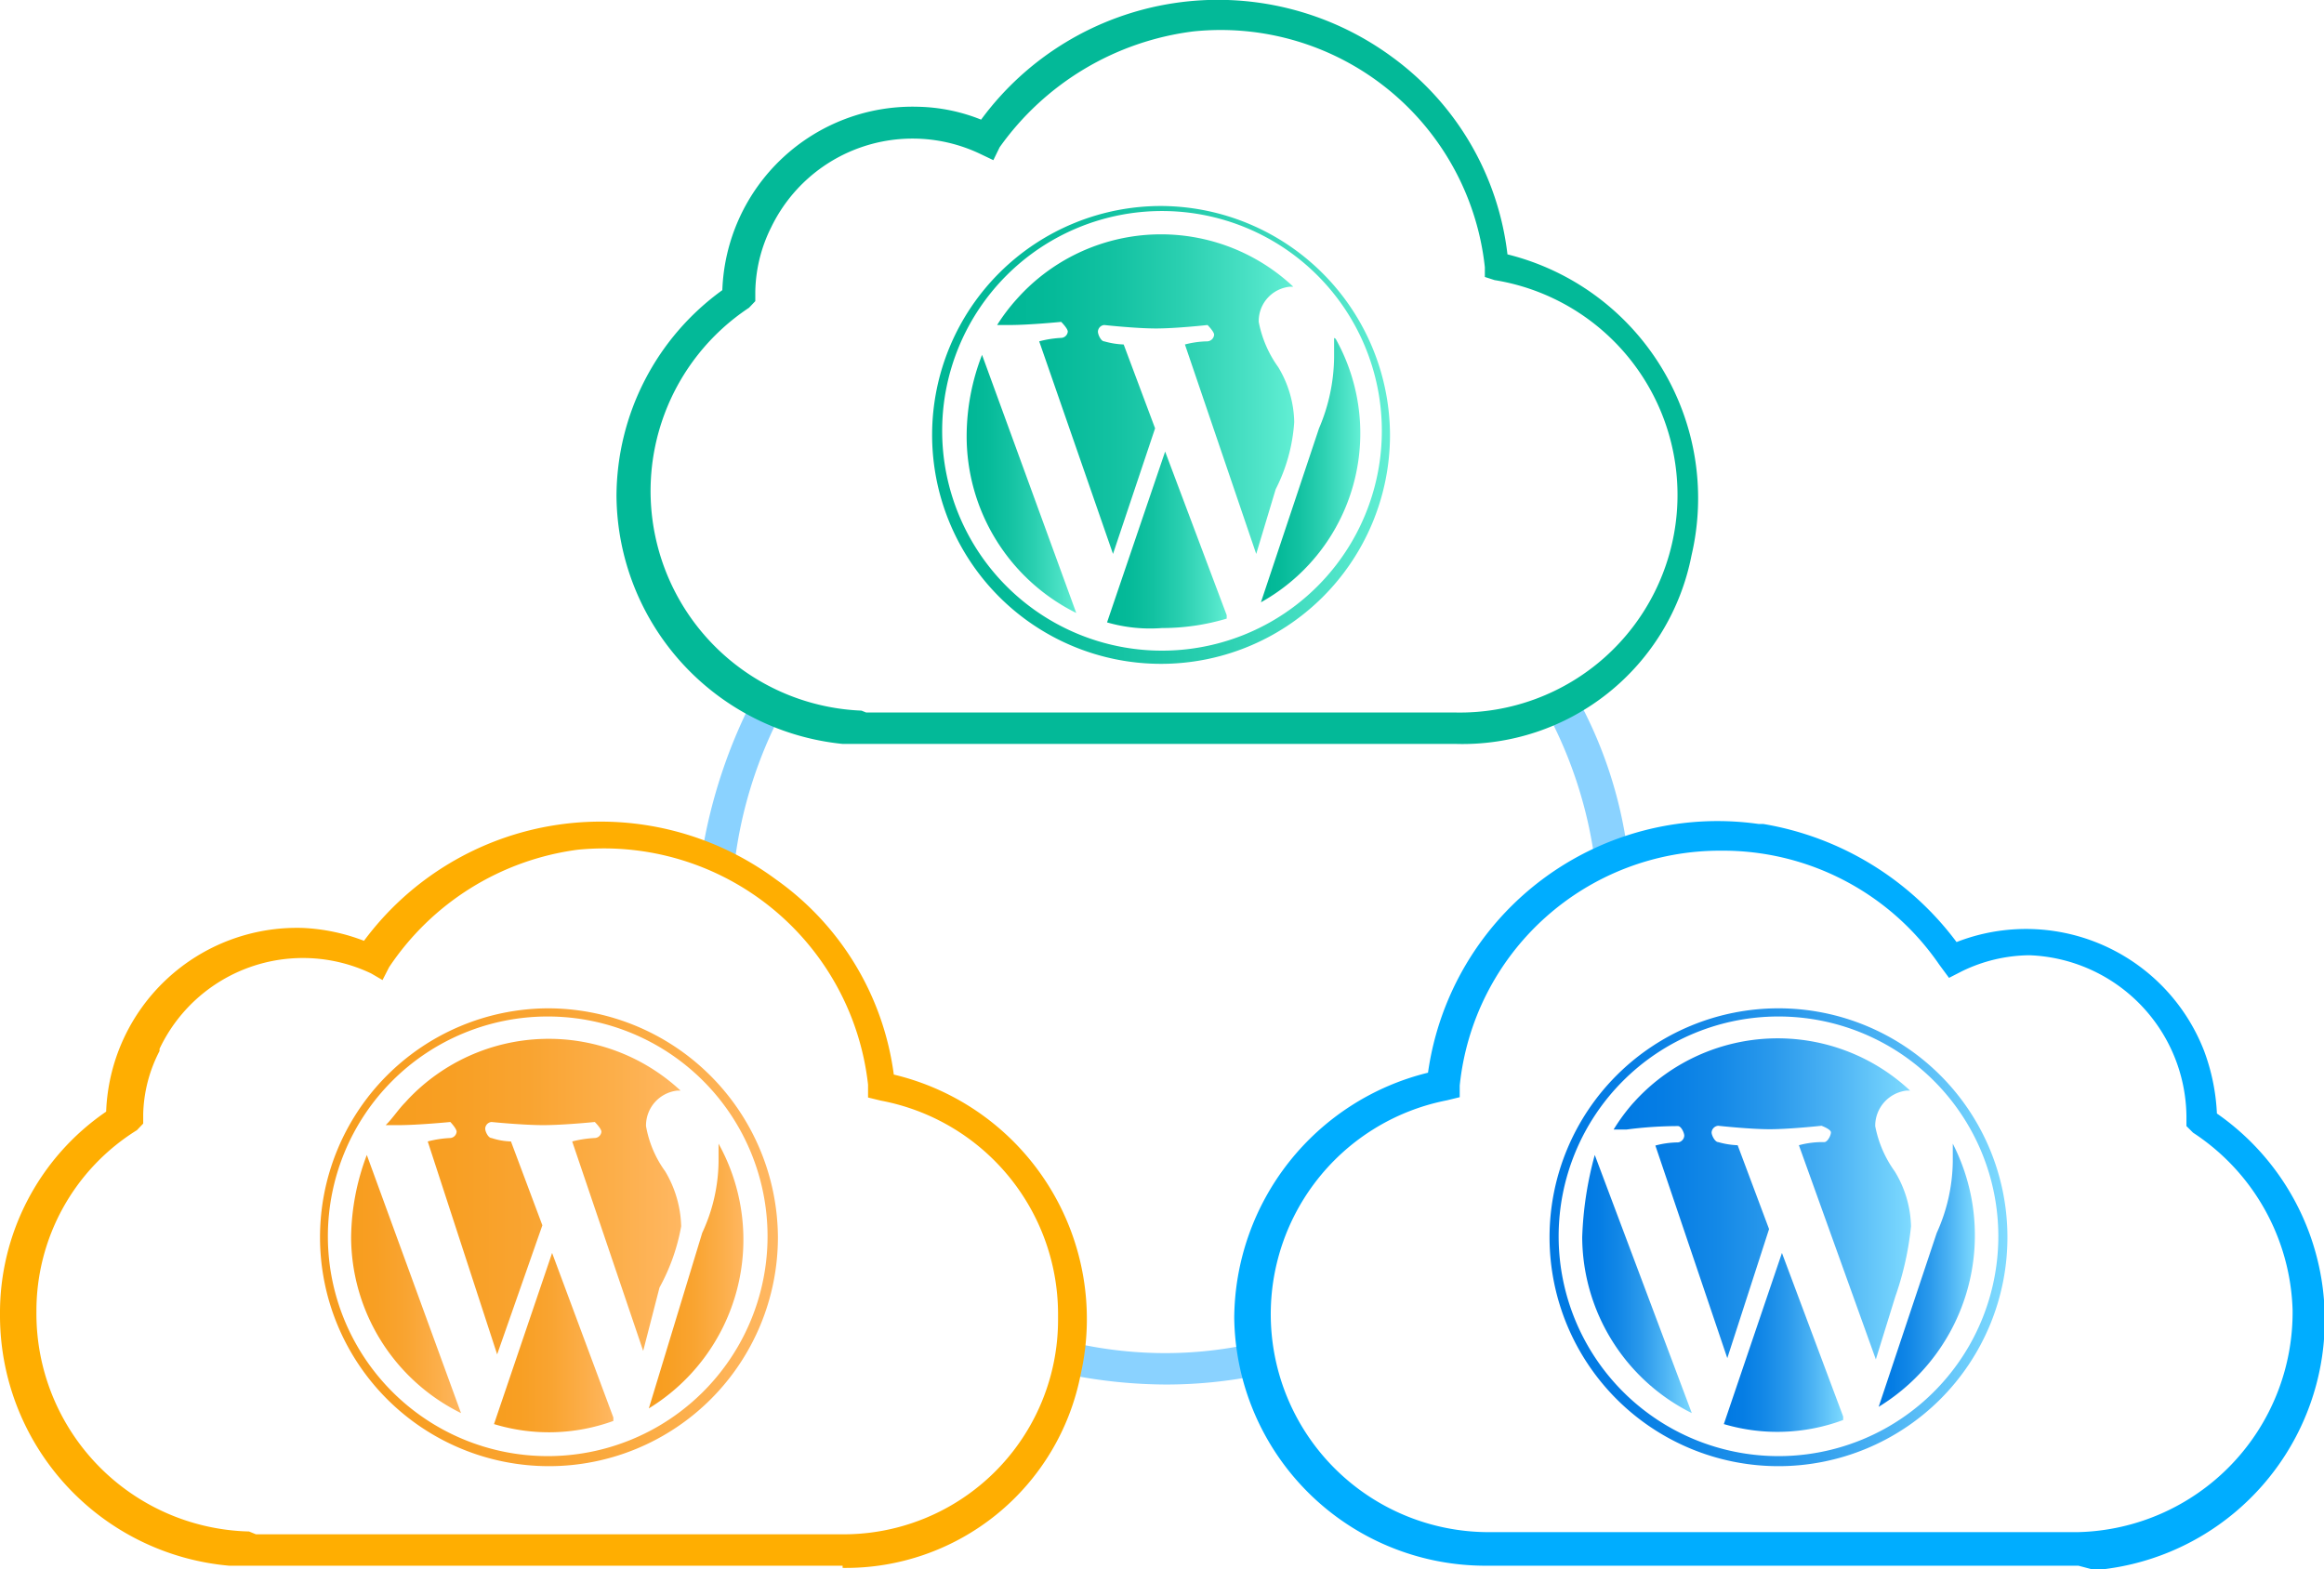 <svg id="f62bd978-6288-4890-b56b-6dbc12fbb64d" data-name="b4e64cab-eafa-483c-91d0-77ed8a671178" xmlns="http://www.w3.org/2000/svg" xmlns:xlink="http://www.w3.org/1999/xlink" width="74" height="49.97" viewBox="0 0 74 49.97"><defs><linearGradient id="b27ded6c-c327-4334-804e-d09ecfc3e0ee" x1="50.29" y1="-707.02" x2="53.81" y2="-707.02" gradientTransform="matrix(1, 0, 0, -1, 0.1, -666.09)" gradientUnits="userSpaceOnUse"><stop offset="0" stop-color="#0079e3"/><stop offset="0.16" stop-color="#057de4"/><stop offset="0.34" stop-color="#1388e7"/><stop offset="0.54" stop-color="#2b9aec"/><stop offset="0.74" stop-color="#4cb3f4"/><stop offset="0.96" stop-color="#76d4fd"/><stop offset="1" stop-color="#80dbff"/></linearGradient><linearGradient id="f27df390-67d5-4020-a68b-8feeb16cf384" x1="51.32" y1="-704.27" x2="60.77" y2="-704.27" xlink:href="#b27ded6c-c327-4334-804e-d09ecfc3e0ee"/><linearGradient id="e661576f-a45e-4230-a834-81a98bf37faf" x1="54.77" y1="-708.84" x2="58.62" y2="-708.84" xlink:href="#b27ded6c-c327-4334-804e-d09ecfc3e0ee"/><linearGradient id="b70825cd-6139-4a7e-ab90-3f19be411c9d" x1="59.69" y1="-706.7" x2="62.79" y2="-706.7" xlink:href="#b27ded6c-c327-4334-804e-d09ecfc3e0ee"/><linearGradient id="f307760e-2553-4d8a-8e8f-f7e5875a26ff" x1="49.24" y1="-705.49" x2="63.82" y2="-705.49" xlink:href="#b27ded6c-c327-4334-804e-d09ecfc3e0ee"/><linearGradient id="b61be09b-5c0d-4d9c-aa1e-66f076749376" x1="11.09" y1="-707.02" x2="14.62" y2="-707.02" gradientTransform="matrix(1, 0, 0, -1, 0.1, -666.09)" gradientUnits="userSpaceOnUse"><stop offset="0" stop-color="#f79d1e"/><stop offset="0.22" stop-color="#f89f23"/><stop offset="0.49" stop-color="#f9a431"/><stop offset="0.77" stop-color="#fcae49"/><stop offset="1" stop-color="#ffb761"/></linearGradient><linearGradient id="e34c8ae8-49b8-4d1b-948e-9b84e307b6ab" x1="12.11" y1="-704.21" x2="21.55" y2="-704.21" xlink:href="#b61be09b-5c0d-4d9c-aa1e-66f076749376"/><linearGradient id="a19a7929-0de9-4e33-969b-cf2ac775fa41" x1="15.57" y1="-708.85" x2="19.42" y2="-708.85" xlink:href="#b61be09b-5c0d-4d9c-aa1e-66f076749376"/><linearGradient id="b856f26a-8968-44a9-9fc1-a3db10fdcbf6" x1="20.49" y1="-706.72" x2="23.59" y2="-706.72" xlink:href="#b61be09b-5c0d-4d9c-aa1e-66f076749376"/><linearGradient id="a630bc28-f020-4dcb-9eaa-c1a72edb1e89" x1="10.05" y1="-705.49" x2="24.63" y2="-705.49" xlink:href="#b61be09b-5c0d-4d9c-aa1e-66f076749376"/><linearGradient id="b28b6f0b-d905-4fc8-91c0-769a65fa68b3" x1="30.68" y1="-681.5" x2="34.21" y2="-681.5" gradientTransform="matrix(1, 0, 0, -1, 0.1, -666.09)" gradientUnits="userSpaceOnUse"><stop offset="0" stop-color="#00b796"/><stop offset="0.18" stop-color="#05ba99"/><stop offset="0.39" stop-color="#13c2a2"/><stop offset="0.62" stop-color="#2bd0b1"/><stop offset="0.86" stop-color="#4ce2c6"/><stop offset="1" stop-color="#62efd4"/></linearGradient><linearGradient id="ae7a2211-f099-40ff-82b2-83efee2f23c3" x1="31.72" y1="-678.65" x2="41.16" y2="-678.65" xlink:href="#b28b6f0b-d905-4fc8-91c0-769a65fa68b3"/><linearGradient id="ad633090-a154-4ae2-b76c-4bb6621cab51" x1="35.17" y1="-683.3" x2="39.02" y2="-683.3" xlink:href="#b28b6f0b-d905-4fc8-91c0-769a65fa68b3"/><linearGradient id="a468da7c-d877-4acf-b852-bda6fd2baf9b" x1="40.08" y1="-681.07" x2="43.2" y2="-681.07" xlink:href="#b28b6f0b-d905-4fc8-91c0-769a65fa68b3"/><linearGradient id="a5742531-011f-4dc2-a4d3-34e8ba65cc19" x1="29.65" y1="-679.94" x2="44.23" y2="-679.94" xlink:href="#b28b6f0b-d905-4fc8-91c0-769a65fa68b3"/></defs><path d="M51.82,27.09a13.92,13.92,0,0,0-1.64-4.94c-.31.21-.62.31-.93.52a13.89,13.89,0,0,1,1.54,4.82A8.11,8.11,0,0,1,51.82,27.09Z" fill="#8ad2ff"/><path d="M23.39,27.49a14,14,0,0,1,1.54-4.89c-.3-.1-.61-.3-.92-.41a16.63,16.63,0,0,0-1.65,4.94A4.2,4.2,0,0,0,23.39,27.49Z" fill="#8ad2ff"/><path d="M39.91,42.78a12.92,12.92,0,0,1-2.77.31,13.21,13.21,0,0,1-2.87-.31,3.63,3.63,0,0,1-.21,1,16,16,0,0,0,3.08.31,14.75,14.75,0,0,0,3-.31A5.21,5.21,0,0,1,39.91,42.78Z" fill="#8ad2ff"/><path d="M46.35,23.69H26.83a8,8,0,0,1-7.2-7.9A8.12,8.12,0,0,1,23,9.24,6.06,6.06,0,0,1,29.24,3.4a5.67,5.67,0,0,1,2,.41,9.36,9.36,0,0,1,13.08-2l0,0A9.08,9.08,0,0,1,48,8.1a8,8,0,0,1,5.86,9.59v0A7.43,7.43,0,0,1,46.35,23.69Zm-18.77-1H46.35A6.93,6.93,0,0,0,47.59,8.92l-.31-.1V8.51A8.46,8.46,0,0,0,38,1a8.93,8.93,0,0,0-6.17,3.69l-.2.41-.42-.2a5,5,0,0,0-6.65,2.33l0,0a4.75,4.75,0,0,0-.51,2.06v.3l-.2.21a7,7,0,0,0,3.58,12.83Z" fill="#03b998"/><path d="M66.18,49.86H47.3a8,8,0,0,1-8-7.9,8.1,8.1,0,0,1,6.17-7.8A9.31,9.31,0,0,1,56,26.24l.15,0A9.67,9.67,0,0,1,62.3,30a6.08,6.08,0,0,1,7.88,3.46l0,0a6.56,6.56,0,0,1,.41,2A8,8,0,0,1,66.71,50h0ZM54.79,27.09a8.33,8.33,0,0,0-8.31,7.48v.37l-.41.1A6.94,6.94,0,0,0,47.3,48.79H66.18A7,7,0,0,0,73,41.71a7,7,0,0,0-3.17-5.64l-.21-.21v-.31a5.19,5.19,0,0,0-5-5.13,5,5,0,0,0-2.15.51l-.41.21-.31-.42A8.35,8.35,0,0,0,54.79,27.09Z" fill="#00adff"/><path d="M26.83,49.86H7.3a8,8,0,0,1-7.3-8,7.76,7.76,0,0,1,3.38-6.46,6.08,6.08,0,0,1,6.26-5.85,6.17,6.17,0,0,1,1.95.41A9.38,9.38,0,0,1,24.7,28l.07.05a9.06,9.06,0,0,1,3.69,6.17,8,8,0,0,1,5.95,9.55,7.62,7.62,0,0,1-7.58,6.16Zm-18.68-1H26.83A6.83,6.83,0,0,0,33.69,42v-.18a6.92,6.92,0,0,0-5.64-6.77l-.41-.1v-.41a8.46,8.46,0,0,0-9.25-7.48,8.57,8.57,0,0,0-6,3.74l-.21.41L11.82,31a5.05,5.05,0,0,0-6.74,2.4l0,.07a4.58,4.58,0,0,0-.52,2v.31l-.2.21a6.77,6.77,0,0,0-3.2,5.78,6.94,6.94,0,0,0,6.77,7Z" fill="#ffae01"/><path d="M50.38,39.4A6.29,6.29,0,0,0,53.87,45l-3.09-8.22A11.27,11.27,0,0,0,50.38,39.4Z" fill="url(#b27ded6c-c327-4334-804e-d09ecfc3e0ee)"/><path d="M60.85,39.05a3.5,3.5,0,0,0-.52-1.75,3.63,3.63,0,0,1-.62-1.44,1.13,1.13,0,0,1,1-1.13h.11a6.17,6.17,0,0,0-8.72.29l-.11.12a6.1,6.1,0,0,0-.61.83h.41a12.78,12.78,0,0,1,1.64-.11c.1,0,.2.21.2.31a.23.23,0,0,1-.2.21,2.84,2.84,0,0,0-.72.1L55,43.25l1.33-4.11-1-2.67a2.59,2.59,0,0,1-.62-.1c-.1,0-.21-.21-.21-.31a.23.23,0,0,1,.21-.21s1,.11,1.64.11S58,35.85,58,35.85s.3.11.3.21-.11.31-.21.31H58a2.84,2.84,0,0,0-.72.1l2.45,6.82.62-2A9.7,9.7,0,0,0,60.85,39.05Z" fill="url(#f27df390-67d5-4020-a68b-8feeb16cf384)"/><path d="M56.74,39.9l-1.85,5.45a6,6,0,0,0,3.8-.13v-.11Z" fill="url(#e661576f-a45e-4230-a834-81a98bf37faf)"/><path d="M62.18,36.42V37a5.65,5.65,0,0,1-.51,2.26l-1.85,5.54A6.4,6.4,0,0,0,62.18,36.42Z" fill="url(#b70825cd-6139-4a7e-ab90-3f19be411c9d)"/><path d="M56.63,32.11a7.29,7.29,0,1,0,7.29,7.29A7.29,7.29,0,0,0,56.63,32.11Zm0,14.26a7,7,0,1,1,7-7h0A7,7,0,0,1,56.63,46.37Z" fill="url(#f307760e-2553-4d8a-8e8f-f7e5875a26ff)"/><path d="M11.18,39.4A6.27,6.27,0,0,0,14.68,45l-3-8.22A7.6,7.6,0,0,0,11.18,39.4Z" fill="url(#b61be09b-5c0d-4d9c-aa1e-66f076749376)"/><path d="M21.69,39.05a3.59,3.59,0,0,0-.51-1.75,3.47,3.47,0,0,1-.61-1.44,1.12,1.12,0,0,1,1-1.13h.1A6.17,6.17,0,0,0,13,35l-.1.11c-.21.21-.41.52-.62.72h.41c.62,0,1.65-.1,1.65-.1s.2.21.2.31a.22.22,0,0,1-.2.2,3.38,3.38,0,0,0-.72.11l2.21,6.78,1.44-4.11-1-2.67a2.18,2.18,0,0,1-.62-.11c-.1,0-.2-.2-.2-.3a.22.22,0,0,1,.2-.21s1,.1,1.65.1,1.64-.1,1.64-.1.21.21.21.31a.22.22,0,0,1-.21.2,3.59,3.59,0,0,0-.72.11l2.26,6.67L21,41A6.35,6.35,0,0,0,21.69,39.05Z" fill="url(#e34c8ae8-49b8-4d1b-948e-9b84e307b6ab)"/><path d="M17.58,39.9l-1.85,5.45a6,6,0,0,0,3.8-.1v-.11Z" fill="url(#a19a7929-0de9-4e33-969b-cf2ac775fa41)"/><path d="M22.88,36.42V37a5.5,5.5,0,0,1-.52,2.26l-1.7,5.59A6.3,6.3,0,0,0,22.88,36.42Z" fill="url(#b856f26a-8968-44a9-9fc1-a3db10fdcbf6)"/><path d="M17.44,32.11a7.29,7.29,0,1,0,7.33,7.29h0A7.33,7.33,0,0,0,17.44,32.11Zm0,14.26a7,7,0,1,1,7-7h0A7,7,0,0,1,17.44,46.37Z" fill="url(#a630bc28-f020-4dcb-9eaa-c1a72edb1e89)"/><path d="M30.78,13.85a6.28,6.28,0,0,0,3.49,5.67l-3-8.22A7.16,7.16,0,0,0,30.78,13.85Z" fill="url(#b28b6f0b-d905-4fc8-91c0-769a65fa68b3)"/><path d="M41.21,13.44a3.49,3.49,0,0,0-.51-1.75,3.63,3.63,0,0,1-.62-1.44,1.1,1.1,0,0,1,1-1.12h.1a6.15,6.15,0,0,0-8.71.29l-.1.11a6.09,6.09,0,0,0-.62.82h.41c.62,0,1.63-.1,1.63-.1s.21.21.21.31a.22.22,0,0,1-.21.2,3.4,3.4,0,0,0-.7.11l2.35,6.77,1.34-4-1-2.67a2.59,2.59,0,0,1-.62-.1c-.1,0-.2-.21-.2-.31a.22.22,0,0,1,.2-.21s1,.11,1.65.11,1.64-.11,1.64-.11.21.21.21.31a.23.23,0,0,1-.21.21,3,3,0,0,0-.72.1L40,17.64l.62-2.06A5.49,5.49,0,0,0,41.21,13.44Z" fill="url(#ae7a2211-f099-40ff-82b2-83efee2f23c3)"/><path d="M37.1,14.38l-1.85,5.44A4.94,4.94,0,0,0,37,20a7.18,7.18,0,0,0,2.06-.3v-.11Z" fill="url(#ad633090-a154-4ae2-b76c-4bb6621cab51)"/><path d="M42.48,10.76v.62A5.88,5.88,0,0,1,42,13.64l-1.85,5.54a6.16,6.16,0,0,0,2.38-8.39Z" fill="url(#a468da7c-d877-4acf-b852-bda6fd2baf9b)"/><path d="M37,6.56a7.29,7.29,0,1,0,7.26,7.32v0A7.32,7.32,0,0,0,37,6.56Zm0,14.16a7,7,0,1,1,7-7h0A7,7,0,0,1,37,20.72Z" fill="url(#a5742531-011f-4dc2-a4d3-34e8ba65cc19)"/></svg>